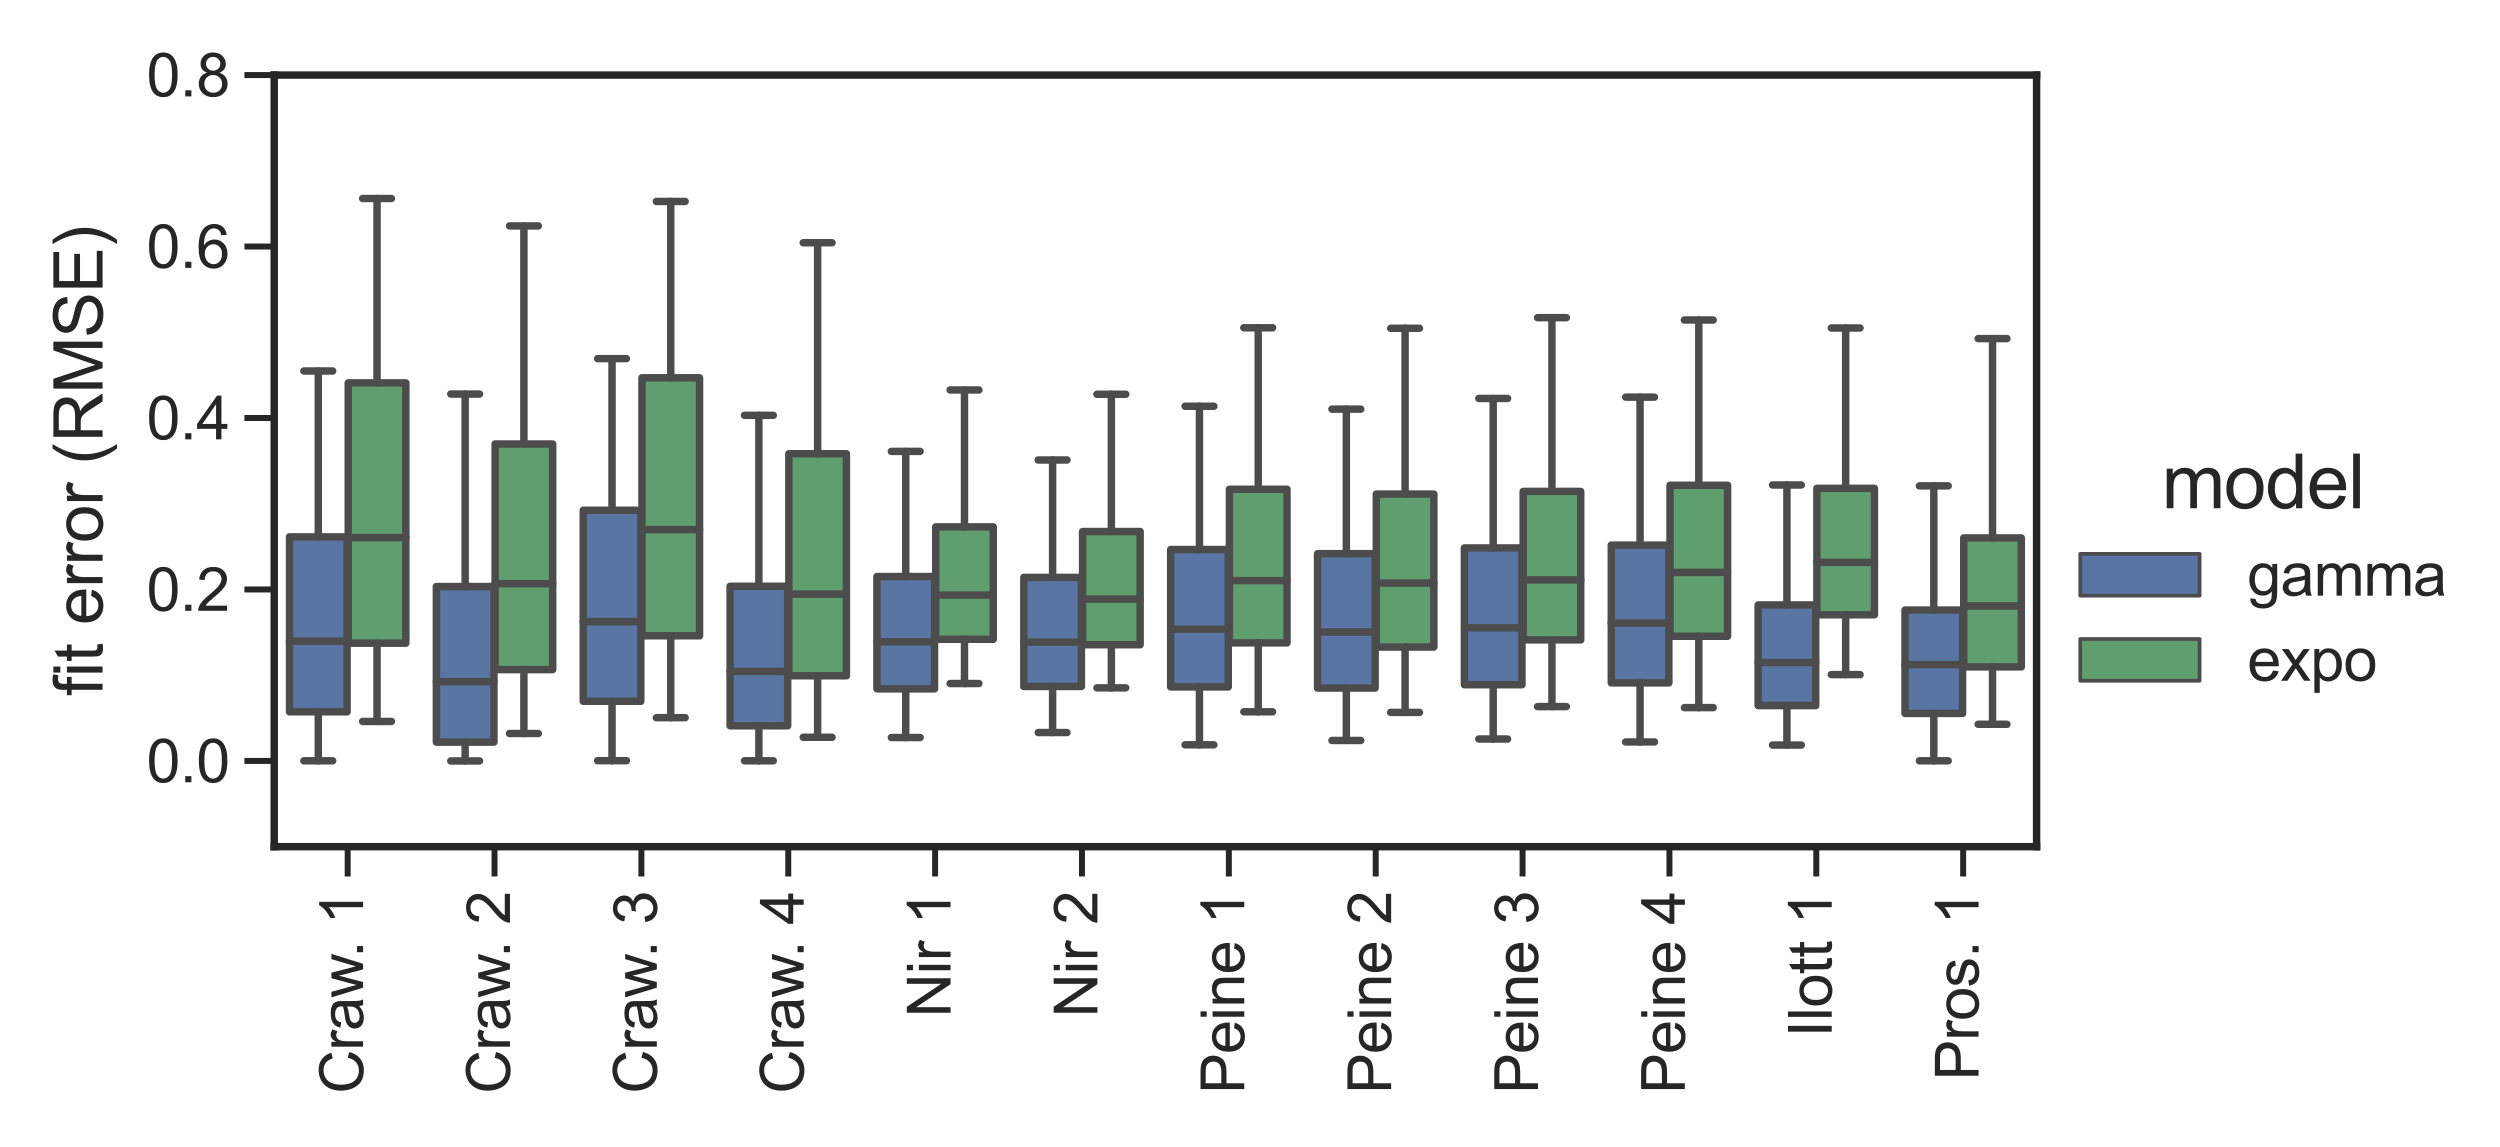 <?xml version="1.0" encoding="utf-8" standalone="no"?>
<!DOCTYPE svg PUBLIC "-//W3C//DTD SVG 1.1//EN"
  "http://www.w3.org/Graphics/SVG/1.1/DTD/svg11.dtd">
<svg xmlns:xlink="http://www.w3.org/1999/xlink" width="335.167pt" height="153.839pt" viewBox="0 0 335.167 153.839" xmlns="http://www.w3.org/2000/svg" version="1.1">
 <defs>
  <style type="text/css">*{stroke-linejoin: round; stroke-linecap: butt}</style>
 </defs>
 <g id="figure_1">
  <g id="patch_1">
   <path d="M -0 153.839 
L 335.167 153.839 
L 335.167 0 
L -0 0 
z
" style="fill: #ffffff"/>
  </g>
  <g id="axes_1">
   <g id="patch_2">
    <path d="M 36.766 113.508 
L 273.039 113.508 
L 273.039 10.063 
L 36.766 10.063 
z
" style="fill: #ffffff"/>
   </g>
   <g id="matplotlib.axis_1">
    <g id="xtick_1">
     <g id="line2d_1">
      <defs>
       <path id="m107e0e9617" d="M 0 0 
L 0 4 
" style="stroke: #262626; stroke-width: 0.8"/>
      </defs>
      <g>
       <use xlink:href="#m107e0e9617" x="46.611" y="113.508" style="fill: #262626; stroke: #262626; stroke-width: 0.8"/>
      </g>
     </g>
     <g id="text_1">
      <!-- Craw. 1 -->
      <g style="fill: #262626" transform="translate(48.679 146.629)rotate(-90)scale(0.08 -0.08)">
       <defs>
        <path id="ArialMT-43" d="M 3763 1606 
L 4369 1453 
Q 4178 706 3683 314 
Q 3188 -78 2472 -78 
Q 1731 -78 1267 223 
Q 803 525 561 1097 
Q 319 1669 319 2325 
Q 319 3041 592 3573 
Q 866 4106 1370 4382 
Q 1875 4659 2481 4659 
Q 3169 4659 3637 4309 
Q 4106 3959 4291 3325 
L 3694 3184 
Q 3534 3684 3231 3912 
Q 2928 4141 2469 4141 
Q 1941 4141 1586 3887 
Q 1231 3634 1087 3207 
Q 944 2781 944 2328 
Q 944 1744 1114 1308 
Q 1284 872 1643 656 
Q 2003 441 2422 441 
Q 2931 441 3284 734 
Q 3638 1028 3763 1606 
z
" transform="scale(0.016)"/>
        <path id="ArialMT-72" d="M 416 0 
L 416 3319 
L 922 3319 
L 922 2816 
Q 1116 3169 1280 3281 
Q 1444 3394 1641 3394 
Q 1925 3394 2219 3213 
L 2025 2691 
Q 1819 2813 1613 2813 
Q 1428 2813 1281 2702 
Q 1134 2591 1072 2394 
Q 978 2094 978 1738 
L 978 0 
L 416 0 
z
" transform="scale(0.016)"/>
        <path id="ArialMT-61" d="M 2588 409 
Q 2275 144 1986 34 
Q 1697 -75 1366 -75 
Q 819 -75 525 192 
Q 231 459 231 875 
Q 231 1119 342 1320 
Q 453 1522 633 1644 
Q 813 1766 1038 1828 
Q 1203 1872 1538 1913 
Q 2219 1994 2541 2106 
Q 2544 2222 2544 2253 
Q 2544 2597 2384 2738 
Q 2169 2928 1744 2928 
Q 1347 2928 1158 2789 
Q 969 2650 878 2297 
L 328 2372 
Q 403 2725 575 2942 
Q 747 3159 1072 3276 
Q 1397 3394 1825 3394 
Q 2250 3394 2515 3294 
Q 2781 3194 2906 3042 
Q 3031 2891 3081 2659 
Q 3109 2516 3109 2141 
L 3109 1391 
Q 3109 606 3145 398 
Q 3181 191 3288 0 
L 2700 0 
Q 2613 175 2588 409 
z
M 2541 1666 
Q 2234 1541 1622 1453 
Q 1275 1403 1131 1340 
Q 988 1278 909 1158 
Q 831 1038 831 891 
Q 831 666 1001 516 
Q 1172 366 1500 366 
Q 1825 366 2078 508 
Q 2331 650 2450 897 
Q 2541 1088 2541 1459 
L 2541 1666 
z
" transform="scale(0.016)"/>
        <path id="ArialMT-77" d="M 1034 0 
L 19 3319 
L 600 3319 
L 1128 1403 
L 1325 691 
Q 1338 744 1497 1375 
L 2025 3319 
L 2603 3319 
L 3100 1394 
L 3266 759 
L 3456 1400 
L 4025 3319 
L 4572 3319 
L 3534 0 
L 2950 0 
L 2422 1988 
L 2294 2553 
L 1622 0 
L 1034 0 
z
" transform="scale(0.016)"/>
        <path id="ArialMT-2e" d="M 581 0 
L 581 641 
L 1222 641 
L 1222 0 
L 581 0 
z
" transform="scale(0.016)"/>
        <path id="ArialMT-20" transform="scale(0.016)"/>
        <path id="ArialMT-31" d="M 2384 0 
L 1822 0 
L 1822 3584 
Q 1619 3391 1289 3197 
Q 959 3003 697 2906 
L 697 3450 
Q 1169 3672 1522 3987 
Q 1875 4303 2022 4600 
L 2384 4600 
L 2384 0 
z
" transform="scale(0.016)"/>
       </defs>
       <use xlink:href="#ArialMT-43"/>
       <use xlink:href="#ArialMT-72" x="72.217"/>
       <use xlink:href="#ArialMT-61" x="105.518"/>
       <use xlink:href="#ArialMT-77" x="161.133"/>
       <use xlink:href="#ArialMT-2e" x="227.85"/>
       <use xlink:href="#ArialMT-20" x="255.633"/>
       <use xlink:href="#ArialMT-31" x="283.416"/>
      </g>
     </g>
    </g>
    <g id="xtick_2">
     <g id="line2d_2">
      <g>
       <use xlink:href="#m107e0e9617" x="66.3" y="113.508" style="fill: #262626; stroke: #262626; stroke-width: 0.8"/>
      </g>
     </g>
     <g id="text_2">
      <!-- Craw. 2 -->
      <g style="fill: #262626" transform="translate(68.368 146.629)rotate(-90)scale(0.08 -0.08)">
       <defs>
        <path id="ArialMT-32" d="M 3222 541 
L 3222 0 
L 194 0 
Q 188 203 259 391 
Q 375 700 629 1000 
Q 884 1300 1366 1694 
Q 2113 2306 2375 2664 
Q 2638 3022 2638 3341 
Q 2638 3675 2398 3904 
Q 2159 4134 1775 4134 
Q 1369 4134 1125 3890 
Q 881 3647 878 3216 
L 300 3275 
Q 359 3922 746 4261 
Q 1134 4600 1788 4600 
Q 2447 4600 2831 4234 
Q 3216 3869 3216 3328 
Q 3216 3053 3103 2787 
Q 2991 2522 2730 2228 
Q 2469 1934 1863 1422 
Q 1356 997 1212 845 
Q 1069 694 975 541 
L 3222 541 
z
" transform="scale(0.016)"/>
       </defs>
       <use xlink:href="#ArialMT-43"/>
       <use xlink:href="#ArialMT-72" x="72.217"/>
       <use xlink:href="#ArialMT-61" x="105.518"/>
       <use xlink:href="#ArialMT-77" x="161.133"/>
       <use xlink:href="#ArialMT-2e" x="227.85"/>
       <use xlink:href="#ArialMT-20" x="255.633"/>
       <use xlink:href="#ArialMT-32" x="283.416"/>
      </g>
     </g>
    </g>
    <g id="xtick_3">
     <g id="line2d_3">
      <g>
       <use xlink:href="#m107e0e9617" x="85.99" y="113.508" style="fill: #262626; stroke: #262626; stroke-width: 0.8"/>
      </g>
     </g>
     <g id="text_3">
      <!-- Craw. 3 -->
      <g style="fill: #262626" transform="translate(88.058 146.629)rotate(-90)scale(0.08 -0.08)">
       <defs>
        <path id="ArialMT-33" d="M 269 1209 
L 831 1284 
Q 928 806 1161 595 
Q 1394 384 1728 384 
Q 2125 384 2398 659 
Q 2672 934 2672 1341 
Q 2672 1728 2419 1979 
Q 2166 2231 1775 2231 
Q 1616 2231 1378 2169 
L 1441 2663 
Q 1497 2656 1531 2656 
Q 1891 2656 2178 2843 
Q 2466 3031 2466 3422 
Q 2466 3731 2256 3934 
Q 2047 4138 1716 4138 
Q 1388 4138 1169 3931 
Q 950 3725 888 3313 
L 325 3413 
Q 428 3978 793 4289 
Q 1159 4600 1703 4600 
Q 2078 4600 2393 4439 
Q 2709 4278 2876 4000 
Q 3044 3722 3044 3409 
Q 3044 3113 2884 2869 
Q 2725 2625 2413 2481 
Q 2819 2388 3044 2092 
Q 3269 1797 3269 1353 
Q 3269 753 2831 336 
Q 2394 -81 1725 -81 
Q 1122 -81 723 278 
Q 325 638 269 1209 
z
" transform="scale(0.016)"/>
       </defs>
       <use xlink:href="#ArialMT-43"/>
       <use xlink:href="#ArialMT-72" x="72.217"/>
       <use xlink:href="#ArialMT-61" x="105.518"/>
       <use xlink:href="#ArialMT-77" x="161.133"/>
       <use xlink:href="#ArialMT-2e" x="227.85"/>
       <use xlink:href="#ArialMT-20" x="255.633"/>
       <use xlink:href="#ArialMT-33" x="283.416"/>
      </g>
     </g>
    </g>
    <g id="xtick_4">
     <g id="line2d_4">
      <g>
       <use xlink:href="#m107e0e9617" x="105.679" y="113.508" style="fill: #262626; stroke: #262626; stroke-width: 0.8"/>
      </g>
     </g>
     <g id="text_4">
      <!-- Craw. 4 -->
      <g style="fill: #262626" transform="translate(107.747 146.629)rotate(-90)scale(0.08 -0.08)">
       <defs>
        <path id="ArialMT-34" d="M 2069 0 
L 2069 1097 
L 81 1097 
L 81 1613 
L 2172 4581 
L 2631 4581 
L 2631 1613 
L 3250 1613 
L 3250 1097 
L 2631 1097 
L 2631 0 
L 2069 0 
z
M 2069 1613 
L 2069 3678 
L 634 1613 
L 2069 1613 
z
" transform="scale(0.016)"/>
       </defs>
       <use xlink:href="#ArialMT-43"/>
       <use xlink:href="#ArialMT-72" x="72.217"/>
       <use xlink:href="#ArialMT-61" x="105.518"/>
       <use xlink:href="#ArialMT-77" x="161.133"/>
       <use xlink:href="#ArialMT-2e" x="227.85"/>
       <use xlink:href="#ArialMT-20" x="255.633"/>
       <use xlink:href="#ArialMT-34" x="283.416"/>
      </g>
     </g>
    </g>
    <g id="xtick_5">
     <g id="line2d_5">
      <g>
       <use xlink:href="#m107e0e9617" x="125.368" y="113.508" style="fill: #262626; stroke: #262626; stroke-width: 0.8"/>
      </g>
     </g>
     <g id="text_5">
      <!-- Nir 1 -->
      <g style="fill: #262626" transform="translate(127.437 136.398)rotate(-90)scale(0.08 -0.08)">
       <defs>
        <path id="ArialMT-4e" d="M 488 0 
L 488 4581 
L 1109 4581 
L 3516 984 
L 3516 4581 
L 4097 4581 
L 4097 0 
L 3475 0 
L 1069 3600 
L 1069 0 
L 488 0 
z
" transform="scale(0.016)"/>
        <path id="ArialMT-69" d="M 425 3934 
L 425 4581 
L 988 4581 
L 988 3934 
L 425 3934 
z
M 425 0 
L 425 3319 
L 988 3319 
L 988 0 
L 425 0 
z
" transform="scale(0.016)"/>
       </defs>
       <use xlink:href="#ArialMT-4e"/>
       <use xlink:href="#ArialMT-69" x="72.217"/>
       <use xlink:href="#ArialMT-72" x="94.434"/>
       <use xlink:href="#ArialMT-20" x="127.734"/>
       <use xlink:href="#ArialMT-31" x="155.518"/>
      </g>
     </g>
    </g>
    <g id="xtick_6">
     <g id="line2d_6">
      <g>
       <use xlink:href="#m107e0e9617" x="145.058" y="113.508" style="fill: #262626; stroke: #262626; stroke-width: 0.8"/>
      </g>
     </g>
     <g id="text_6">
      <!-- Nir 2 -->
      <g style="fill: #262626" transform="translate(147.126 136.398)rotate(-90)scale(0.08 -0.08)">
       <use xlink:href="#ArialMT-4e"/>
       <use xlink:href="#ArialMT-69" x="72.217"/>
       <use xlink:href="#ArialMT-72" x="94.434"/>
       <use xlink:href="#ArialMT-20" x="127.734"/>
       <use xlink:href="#ArialMT-32" x="155.518"/>
      </g>
     </g>
    </g>
    <g id="xtick_7">
     <g id="line2d_7">
      <g>
       <use xlink:href="#m107e0e9617" x="164.747" y="113.508" style="fill: #262626; stroke: #262626; stroke-width: 0.8"/>
      </g>
     </g>
     <g id="text_7">
      <!-- Peine 1 -->
      <g style="fill: #262626" transform="translate(166.815 146.639)rotate(-90)scale(0.08 -0.08)">
       <defs>
        <path id="ArialMT-50" d="M 494 0 
L 494 4581 
L 2222 4581 
Q 2678 4581 2919 4538 
Q 3256 4481 3484 4323 
Q 3713 4166 3852 3881 
Q 3991 3597 3991 3256 
Q 3991 2672 3619 2267 
Q 3247 1863 2275 1863 
L 1100 1863 
L 1100 0 
L 494 0 
z
M 1100 2403 
L 2284 2403 
Q 2872 2403 3119 2622 
Q 3366 2841 3366 3238 
Q 3366 3525 3220 3729 
Q 3075 3934 2838 4000 
Q 2684 4041 2272 4041 
L 1100 4041 
L 1100 2403 
z
" transform="scale(0.016)"/>
        <path id="ArialMT-65" d="M 2694 1069 
L 3275 997 
Q 3138 488 2766 206 
Q 2394 -75 1816 -75 
Q 1088 -75 661 373 
Q 234 822 234 1631 
Q 234 2469 665 2931 
Q 1097 3394 1784 3394 
Q 2450 3394 2872 2941 
Q 3294 2488 3294 1666 
Q 3294 1616 3291 1516 
L 816 1516 
Q 847 969 1125 678 
Q 1403 388 1819 388 
Q 2128 388 2347 550 
Q 2566 713 2694 1069 
z
M 847 1978 
L 2700 1978 
Q 2663 2397 2488 2606 
Q 2219 2931 1791 2931 
Q 1403 2931 1139 2672 
Q 875 2413 847 1978 
z
" transform="scale(0.016)"/>
        <path id="ArialMT-6e" d="M 422 0 
L 422 3319 
L 928 3319 
L 928 2847 
Q 1294 3394 1984 3394 
Q 2284 3394 2536 3286 
Q 2788 3178 2913 3003 
Q 3038 2828 3088 2588 
Q 3119 2431 3119 2041 
L 3119 0 
L 2556 0 
L 2556 2019 
Q 2556 2363 2490 2533 
Q 2425 2703 2258 2804 
Q 2091 2906 1866 2906 
Q 1506 2906 1245 2678 
Q 984 2450 984 1813 
L 984 0 
L 422 0 
z
" transform="scale(0.016)"/>
       </defs>
       <use xlink:href="#ArialMT-50"/>
       <use xlink:href="#ArialMT-65" x="66.699"/>
       <use xlink:href="#ArialMT-69" x="122.314"/>
       <use xlink:href="#ArialMT-6e" x="144.531"/>
       <use xlink:href="#ArialMT-65" x="200.146"/>
       <use xlink:href="#ArialMT-20" x="255.762"/>
       <use xlink:href="#ArialMT-31" x="283.545"/>
      </g>
     </g>
    </g>
    <g id="xtick_8">
     <g id="line2d_8">
      <g>
       <use xlink:href="#m107e0e9617" x="184.437" y="113.508" style="fill: #262626; stroke: #262626; stroke-width: 0.8"/>
      </g>
     </g>
     <g id="text_8">
      <!-- Peine 2 -->
      <g style="fill: #262626" transform="translate(186.505 146.639)rotate(-90)scale(0.08 -0.08)">
       <use xlink:href="#ArialMT-50"/>
       <use xlink:href="#ArialMT-65" x="66.699"/>
       <use xlink:href="#ArialMT-69" x="122.314"/>
       <use xlink:href="#ArialMT-6e" x="144.531"/>
       <use xlink:href="#ArialMT-65" x="200.146"/>
       <use xlink:href="#ArialMT-20" x="255.762"/>
       <use xlink:href="#ArialMT-32" x="283.545"/>
      </g>
     </g>
    </g>
    <g id="xtick_9">
     <g id="line2d_9">
      <g>
       <use xlink:href="#m107e0e9617" x="204.126" y="113.508" style="fill: #262626; stroke: #262626; stroke-width: 0.8"/>
      </g>
     </g>
     <g id="text_9">
      <!-- Peine 3 -->
      <g style="fill: #262626" transform="translate(206.194 146.639)rotate(-90)scale(0.08 -0.08)">
       <use xlink:href="#ArialMT-50"/>
       <use xlink:href="#ArialMT-65" x="66.699"/>
       <use xlink:href="#ArialMT-69" x="122.314"/>
       <use xlink:href="#ArialMT-6e" x="144.531"/>
       <use xlink:href="#ArialMT-65" x="200.146"/>
       <use xlink:href="#ArialMT-20" x="255.762"/>
       <use xlink:href="#ArialMT-33" x="283.545"/>
      </g>
     </g>
    </g>
    <g id="xtick_10">
     <g id="line2d_10">
      <g>
       <use xlink:href="#m107e0e9617" x="223.816" y="113.508" style="fill: #262626; stroke: #262626; stroke-width: 0.8"/>
      </g>
     </g>
     <g id="text_10">
      <!-- Peine 4 -->
      <g style="fill: #262626" transform="translate(225.884 146.639)rotate(-90)scale(0.08 -0.08)">
       <use xlink:href="#ArialMT-50"/>
       <use xlink:href="#ArialMT-65" x="66.699"/>
       <use xlink:href="#ArialMT-69" x="122.314"/>
       <use xlink:href="#ArialMT-6e" x="144.531"/>
       <use xlink:href="#ArialMT-65" x="200.146"/>
       <use xlink:href="#ArialMT-20" x="255.762"/>
       <use xlink:href="#ArialMT-34" x="283.545"/>
      </g>
     </g>
    </g>
    <g id="xtick_11">
     <g id="line2d_11">
      <g>
       <use xlink:href="#m107e0e9617" x="243.505" y="113.508" style="fill: #262626; stroke: #262626; stroke-width: 0.8"/>
      </g>
     </g>
     <g id="text_11">
      <!-- Ilott 1 -->
      <g style="fill: #262626" transform="translate(245.573 139.073)rotate(-90)scale(0.08 -0.08)">
       <defs>
        <path id="ArialMT-49" d="M 597 0 
L 597 4581 
L 1203 4581 
L 1203 0 
L 597 0 
z
" transform="scale(0.016)"/>
        <path id="ArialMT-6c" d="M 409 0 
L 409 4581 
L 972 4581 
L 972 0 
L 409 0 
z
" transform="scale(0.016)"/>
        <path id="ArialMT-6f" d="M 213 1659 
Q 213 2581 725 3025 
Q 1153 3394 1769 3394 
Q 2453 3394 2887 2945 
Q 3322 2497 3322 1706 
Q 3322 1066 3130 698 
Q 2938 331 2570 128 
Q 2203 -75 1769 -75 
Q 1072 -75 642 372 
Q 213 819 213 1659 
z
M 791 1659 
Q 791 1022 1069 705 
Q 1347 388 1769 388 
Q 2188 388 2466 706 
Q 2744 1025 2744 1678 
Q 2744 2294 2464 2611 
Q 2184 2928 1769 2928 
Q 1347 2928 1069 2612 
Q 791 2297 791 1659 
z
" transform="scale(0.016)"/>
        <path id="ArialMT-74" d="M 1650 503 
L 1731 6 
Q 1494 -44 1306 -44 
Q 1000 -44 831 53 
Q 663 150 594 308 
Q 525 466 525 972 
L 525 2881 
L 113 2881 
L 113 3319 
L 525 3319 
L 525 4141 
L 1084 4478 
L 1084 3319 
L 1650 3319 
L 1650 2881 
L 1084 2881 
L 1084 941 
Q 1084 700 1114 631 
Q 1144 563 1211 522 
Q 1278 481 1403 481 
Q 1497 481 1650 503 
z
" transform="scale(0.016)"/>
       </defs>
       <use xlink:href="#ArialMT-49"/>
       <use xlink:href="#ArialMT-6c" x="27.783"/>
       <use xlink:href="#ArialMT-6f" x="50"/>
       <use xlink:href="#ArialMT-74" x="105.615"/>
       <use xlink:href="#ArialMT-74" x="133.398"/>
       <use xlink:href="#ArialMT-20" x="161.182"/>
       <use xlink:href="#ArialMT-31" x="188.965"/>
      </g>
     </g>
    </g>
    <g id="xtick_12">
     <g id="line2d_12">
      <g>
       <use xlink:href="#m107e0e9617" x="263.194" y="113.508" style="fill: #262626; stroke: #262626; stroke-width: 0.8"/>
      </g>
     </g>
     <g id="text_12">
      <!-- Pros. 1 -->
      <g style="fill: #262626" transform="translate(265.263 144.851)rotate(-90)scale(0.08 -0.08)">
       <defs>
        <path id="ArialMT-73" d="M 197 991 
L 753 1078 
Q 800 744 1014 566 
Q 1228 388 1613 388 
Q 2000 388 2187 545 
Q 2375 703 2375 916 
Q 2375 1106 2209 1216 
Q 2094 1291 1634 1406 
Q 1016 1563 777 1677 
Q 538 1791 414 1992 
Q 291 2194 291 2438 
Q 291 2659 392 2848 
Q 494 3038 669 3163 
Q 800 3259 1026 3326 
Q 1253 3394 1513 3394 
Q 1903 3394 2198 3281 
Q 2494 3169 2634 2976 
Q 2775 2784 2828 2463 
L 2278 2388 
Q 2241 2644 2061 2787 
Q 1881 2931 1553 2931 
Q 1166 2931 1000 2803 
Q 834 2675 834 2503 
Q 834 2394 903 2306 
Q 972 2216 1119 2156 
Q 1203 2125 1616 2013 
Q 2213 1853 2448 1751 
Q 2684 1650 2818 1456 
Q 2953 1263 2953 975 
Q 2953 694 2789 445 
Q 2625 197 2315 61 
Q 2006 -75 1616 -75 
Q 969 -75 630 194 
Q 291 463 197 991 
z
" transform="scale(0.016)"/>
       </defs>
       <use xlink:href="#ArialMT-50"/>
       <use xlink:href="#ArialMT-72" x="66.699"/>
       <use xlink:href="#ArialMT-6f" x="100"/>
       <use xlink:href="#ArialMT-73" x="155.615"/>
       <use xlink:href="#ArialMT-2e" x="205.615"/>
       <use xlink:href="#ArialMT-20" x="233.398"/>
       <use xlink:href="#ArialMT-31" x="261.182"/>
      </g>
     </g>
    </g>
   </g>
   <g id="matplotlib.axis_2">
    <g id="ytick_1">
     <g id="line2d_13">
      <defs>
       <path id="m83318b1756" d="M 0 0 
L -4 0 
" style="stroke: #262626; stroke-width: 0.8"/>
      </defs>
      <g>
       <use xlink:href="#m83318b1756" x="36.766" y="102.014" style="fill: #262626; stroke: #262626; stroke-width: 0.8"/>
      </g>
     </g>
     <g id="text_13">
      <!-- 0.0 -->
      <g style="fill: #262626" transform="translate(19.646 104.877)scale(0.08 -0.08)">
       <defs>
        <path id="ArialMT-30" d="M 266 2259 
Q 266 3072 433 3567 
Q 600 4063 929 4331 
Q 1259 4600 1759 4600 
Q 2128 4600 2406 4451 
Q 2684 4303 2865 4023 
Q 3047 3744 3150 3342 
Q 3253 2941 3253 2259 
Q 3253 1453 3087 958 
Q 2922 463 2592 192 
Q 2263 -78 1759 -78 
Q 1097 -78 719 397 
Q 266 969 266 2259 
z
M 844 2259 
Q 844 1131 1108 757 
Q 1372 384 1759 384 
Q 2147 384 2411 759 
Q 2675 1134 2675 2259 
Q 2675 3391 2411 3762 
Q 2147 4134 1753 4134 
Q 1366 4134 1134 3806 
Q 844 3388 844 2259 
z
" transform="scale(0.016)"/>
       </defs>
       <use xlink:href="#ArialMT-30"/>
       <use xlink:href="#ArialMT-2e" x="55.615"/>
       <use xlink:href="#ArialMT-30" x="83.398"/>
      </g>
     </g>
    </g>
    <g id="ytick_2">
     <g id="line2d_14">
      <g>
       <use xlink:href="#m83318b1756" x="36.766" y="79.026" style="fill: #262626; stroke: #262626; stroke-width: 0.8"/>
      </g>
     </g>
     <g id="text_14">
      <!-- 0.2 -->
      <g style="fill: #262626" transform="translate(19.646 81.89)scale(0.08 -0.08)">
       <use xlink:href="#ArialMT-30"/>
       <use xlink:href="#ArialMT-2e" x="55.615"/>
       <use xlink:href="#ArialMT-32" x="83.398"/>
      </g>
     </g>
    </g>
    <g id="ytick_3">
     <g id="line2d_15">
      <g>
       <use xlink:href="#m83318b1756" x="36.766" y="56.039" style="fill: #262626; stroke: #262626; stroke-width: 0.8"/>
      </g>
     </g>
     <g id="text_15">
      <!-- 0.4 -->
      <g style="fill: #262626" transform="translate(19.646 58.902)scale(0.08 -0.08)">
       <use xlink:href="#ArialMT-30"/>
       <use xlink:href="#ArialMT-2e" x="55.615"/>
       <use xlink:href="#ArialMT-34" x="83.398"/>
      </g>
     </g>
    </g>
    <g id="ytick_4">
     <g id="line2d_16">
      <g>
       <use xlink:href="#m83318b1756" x="36.766" y="33.051" style="fill: #262626; stroke: #262626; stroke-width: 0.8"/>
      </g>
     </g>
     <g id="text_16">
      <!-- 0.6 -->
      <g style="fill: #262626" transform="translate(19.646 35.914)scale(0.08 -0.08)">
       <defs>
        <path id="ArialMT-36" d="M 3184 3459 
L 2625 3416 
Q 2550 3747 2413 3897 
Q 2184 4138 1850 4138 
Q 1581 4138 1378 3988 
Q 1113 3794 959 3422 
Q 806 3050 800 2363 
Q 1003 2672 1297 2822 
Q 1591 2972 1913 2972 
Q 2475 2972 2870 2558 
Q 3266 2144 3266 1488 
Q 3266 1056 3080 686 
Q 2894 316 2569 119 
Q 2244 -78 1831 -78 
Q 1128 -78 684 439 
Q 241 956 241 2144 
Q 241 3472 731 4075 
Q 1159 4600 1884 4600 
Q 2425 4600 2770 4297 
Q 3116 3994 3184 3459 
z
M 888 1484 
Q 888 1194 1011 928 
Q 1134 663 1356 523 
Q 1578 384 1822 384 
Q 2178 384 2434 671 
Q 2691 959 2691 1453 
Q 2691 1928 2437 2201 
Q 2184 2475 1800 2475 
Q 1419 2475 1153 2201 
Q 888 1928 888 1484 
z
" transform="scale(0.016)"/>
       </defs>
       <use xlink:href="#ArialMT-30"/>
       <use xlink:href="#ArialMT-2e" x="55.615"/>
       <use xlink:href="#ArialMT-36" x="83.398"/>
      </g>
     </g>
    </g>
    <g id="ytick_5">
     <g id="line2d_17">
      <g>
       <use xlink:href="#m83318b1756" x="36.766" y="10.063" style="fill: #262626; stroke: #262626; stroke-width: 0.8"/>
      </g>
     </g>
     <g id="text_17">
      <!-- 0.8 -->
      <g style="fill: #262626" transform="translate(19.646 12.926)scale(0.08 -0.08)">
       <defs>
        <path id="ArialMT-38" d="M 1131 2484 
Q 781 2613 612 2850 
Q 444 3088 444 3419 
Q 444 3919 803 4259 
Q 1163 4600 1759 4600 
Q 2359 4600 2725 4251 
Q 3091 3903 3091 3403 
Q 3091 3084 2923 2848 
Q 2756 2613 2416 2484 
Q 2838 2347 3058 2040 
Q 3278 1734 3278 1309 
Q 3278 722 2862 322 
Q 2447 -78 1769 -78 
Q 1091 -78 675 323 
Q 259 725 259 1325 
Q 259 1772 486 2073 
Q 713 2375 1131 2484 
z
M 1019 3438 
Q 1019 3113 1228 2906 
Q 1438 2700 1772 2700 
Q 2097 2700 2305 2904 
Q 2513 3109 2513 3406 
Q 2513 3716 2298 3927 
Q 2084 4138 1766 4138 
Q 1444 4138 1231 3931 
Q 1019 3725 1019 3438 
z
M 838 1322 
Q 838 1081 952 856 
Q 1066 631 1291 507 
Q 1516 384 1775 384 
Q 2178 384 2440 643 
Q 2703 903 2703 1303 
Q 2703 1709 2433 1975 
Q 2163 2241 1756 2241 
Q 1359 2241 1098 1978 
Q 838 1716 838 1322 
z
" transform="scale(0.016)"/>
       </defs>
       <use xlink:href="#ArialMT-30"/>
       <use xlink:href="#ArialMT-2e" x="55.615"/>
       <use xlink:href="#ArialMT-38" x="83.398"/>
      </g>
     </g>
    </g>
    <g id="text_18">
     <!-- fit error (RMSE) -->
     <g style="fill: #262626" transform="translate(13.752 93.284)rotate(-90)scale(0.09 -0.09)">
      <defs>
       <path id="ArialMT-66" d="M 556 0 
L 556 2881 
L 59 2881 
L 59 3319 
L 556 3319 
L 556 3672 
Q 556 4006 616 4169 
Q 697 4388 901 4523 
Q 1106 4659 1475 4659 
Q 1713 4659 2000 4603 
L 1916 4113 
Q 1741 4144 1584 4144 
Q 1328 4144 1222 4034 
Q 1116 3925 1116 3625 
L 1116 3319 
L 1763 3319 
L 1763 2881 
L 1116 2881 
L 1116 0 
L 556 0 
z
" transform="scale(0.016)"/>
       <path id="ArialMT-28" d="M 1497 -1347 
Q 1031 -759 709 28 
Q 388 816 388 1659 
Q 388 2403 628 3084 
Q 909 3875 1497 4659 
L 1900 4659 
Q 1522 4009 1400 3731 
Q 1209 3300 1100 2831 
Q 966 2247 966 1656 
Q 966 153 1900 -1347 
L 1497 -1347 
z
" transform="scale(0.016)"/>
       <path id="ArialMT-52" d="M 503 0 
L 503 4581 
L 2534 4581 
Q 3147 4581 3465 4457 
Q 3784 4334 3975 4021 
Q 4166 3709 4166 3331 
Q 4166 2844 3850 2509 
Q 3534 2175 2875 2084 
Q 3116 1969 3241 1856 
Q 3506 1613 3744 1247 
L 4541 0 
L 3778 0 
L 3172 953 
Q 2906 1366 2734 1584 
Q 2563 1803 2427 1890 
Q 2291 1978 2150 2013 
Q 2047 2034 1813 2034 
L 1109 2034 
L 1109 0 
L 503 0 
z
M 1109 2559 
L 2413 2559 
Q 2828 2559 3062 2645 
Q 3297 2731 3419 2920 
Q 3541 3109 3541 3331 
Q 3541 3656 3305 3865 
Q 3069 4075 2559 4075 
L 1109 4075 
L 1109 2559 
z
" transform="scale(0.016)"/>
       <path id="ArialMT-4d" d="M 475 0 
L 475 4581 
L 1388 4581 
L 2472 1338 
Q 2622 884 2691 659 
Q 2769 909 2934 1394 
L 4031 4581 
L 4847 4581 
L 4847 0 
L 4263 0 
L 4263 3834 
L 2931 0 
L 2384 0 
L 1059 3900 
L 1059 0 
L 475 0 
z
" transform="scale(0.016)"/>
       <path id="ArialMT-53" d="M 288 1472 
L 859 1522 
Q 900 1178 1048 958 
Q 1197 738 1509 602 
Q 1822 466 2213 466 
Q 2559 466 2825 569 
Q 3091 672 3220 851 
Q 3350 1031 3350 1244 
Q 3350 1459 3225 1620 
Q 3100 1781 2813 1891 
Q 2628 1963 1997 2114 
Q 1366 2266 1113 2400 
Q 784 2572 623 2826 
Q 463 3081 463 3397 
Q 463 3744 659 4045 
Q 856 4347 1234 4503 
Q 1613 4659 2075 4659 
Q 2584 4659 2973 4495 
Q 3363 4331 3572 4012 
Q 3781 3694 3797 3291 
L 3216 3247 
Q 3169 3681 2898 3903 
Q 2628 4125 2100 4125 
Q 1550 4125 1298 3923 
Q 1047 3722 1047 3438 
Q 1047 3191 1225 3031 
Q 1400 2872 2139 2705 
Q 2878 2538 3153 2413 
Q 3553 2228 3743 1945 
Q 3934 1663 3934 1294 
Q 3934 928 3725 604 
Q 3516 281 3123 101 
Q 2731 -78 2241 -78 
Q 1619 -78 1198 103 
Q 778 284 539 648 
Q 300 1013 288 1472 
z
" transform="scale(0.016)"/>
       <path id="ArialMT-45" d="M 506 0 
L 506 4581 
L 3819 4581 
L 3819 4041 
L 1113 4041 
L 1113 2638 
L 3647 2638 
L 3647 2100 
L 1113 2100 
L 1113 541 
L 3925 541 
L 3925 0 
L 506 0 
z
" transform="scale(0.016)"/>
       <path id="ArialMT-29" d="M 791 -1347 
L 388 -1347 
Q 1322 153 1322 1656 
Q 1322 2244 1188 2822 
Q 1081 3291 891 3722 
Q 769 4003 388 4659 
L 791 4659 
Q 1378 3875 1659 3084 
Q 1900 2403 1900 1659 
Q 1900 816 1576 28 
Q 1253 -759 791 -1347 
z
" transform="scale(0.016)"/>
      </defs>
      <use xlink:href="#ArialMT-66"/>
      <use xlink:href="#ArialMT-69" x="27.783"/>
      <use xlink:href="#ArialMT-74" x="50"/>
      <use xlink:href="#ArialMT-20" x="77.783"/>
      <use xlink:href="#ArialMT-65" x="105.566"/>
      <use xlink:href="#ArialMT-72" x="161.182"/>
      <use xlink:href="#ArialMT-72" x="194.482"/>
      <use xlink:href="#ArialMT-6f" x="227.783"/>
      <use xlink:href="#ArialMT-72" x="283.398"/>
      <use xlink:href="#ArialMT-20" x="316.699"/>
      <use xlink:href="#ArialMT-28" x="344.482"/>
      <use xlink:href="#ArialMT-52" x="377.783"/>
      <use xlink:href="#ArialMT-4d" x="450"/>
      <use xlink:href="#ArialMT-53" x="533.301"/>
      <use xlink:href="#ArialMT-45" x="600"/>
      <use xlink:href="#ArialMT-29" x="666.699"/>
     </g>
    </g>
   </g>
   <g id="patch_3">
    <path d="M 38.814 95.432 
L 46.532 95.432 
L 46.532 71.977 
L 38.814 71.977 
L 38.814 95.432 
z
" clip-path="url(#p99fe7c0c1d)" style="fill: #5875a4; stroke: #4c4c4c; stroke-linejoin: miter"/>
   </g>
   <g id="patch_4">
    <path d="M 46.689 86.235 
L 54.408 86.235 
L 54.408 51.333 
L 46.689 51.333 
L 46.689 86.235 
z
" clip-path="url(#p99fe7c0c1d)" style="fill: #5f9e6e; stroke: #4c4c4c; stroke-linejoin: miter"/>
   </g>
   <g id="patch_5">
    <path d="M 58.503 99.497 
L 66.221 99.497 
L 66.221 78.631 
L 58.503 78.631 
L 58.503 99.497 
z
" clip-path="url(#p99fe7c0c1d)" style="fill: #5875a4; stroke: #4c4c4c; stroke-linejoin: miter"/>
   </g>
   <g id="patch_6">
    <path d="M 66.379 89.769 
L 74.097 89.769 
L 74.097 59.524 
L 66.379 59.524 
L 66.379 89.769 
z
" clip-path="url(#p99fe7c0c1d)" style="fill: #5f9e6e; stroke: #4c4c4c; stroke-linejoin: miter"/>
   </g>
   <g id="patch_7">
    <path d="M 78.193 94.021 
L 85.911 94.021 
L 85.911 68.408 
L 78.193 68.408 
L 78.193 94.021 
z
" clip-path="url(#p99fe7c0c1d)" style="fill: #5875a4; stroke: #4c4c4c; stroke-linejoin: miter"/>
   </g>
   <g id="patch_8">
    <path d="M 86.068 85.241 
L 93.787 85.241 
L 93.787 50.648 
L 86.068 50.648 
L 86.068 85.241 
z
" clip-path="url(#p99fe7c0c1d)" style="fill: #5f9e6e; stroke: #4c4c4c; stroke-linejoin: miter"/>
   </g>
   <g id="patch_9">
    <path d="M 97.882 97.307 
L 105.6 97.307 
L 105.6 78.596 
L 97.882 78.596 
L 97.882 97.307 
z
" clip-path="url(#p99fe7c0c1d)" style="fill: #5875a4; stroke: #4c4c4c; stroke-linejoin: miter"/>
   </g>
   <g id="patch_10">
    <path d="M 105.758 90.601 
L 113.476 90.601 
L 113.476 60.833 
L 105.758 60.833 
L 105.758 90.601 
z
" clip-path="url(#p99fe7c0c1d)" style="fill: #5f9e6e; stroke: #4c4c4c; stroke-linejoin: miter"/>
   </g>
   <g id="patch_11">
    <path d="M 117.571 92.352 
L 125.29 92.352 
L 125.29 77.297 
L 117.571 77.297 
L 117.571 92.352 
z
" clip-path="url(#p99fe7c0c1d)" style="fill: #5875a4; stroke: #4c4c4c; stroke-linejoin: miter"/>
   </g>
   <g id="patch_12">
    <path d="M 125.447 85.708 
L 133.165 85.708 
L 133.165 70.638 
L 125.447 70.638 
L 125.447 85.708 
z
" clip-path="url(#p99fe7c0c1d)" style="fill: #5f9e6e; stroke: #4c4c4c; stroke-linejoin: miter"/>
   </g>
   <g id="patch_13">
    <path d="M 137.261 92.036 
L 144.979 92.036 
L 144.979 77.412 
L 137.261 77.412 
L 137.261 92.036 
z
" clip-path="url(#p99fe7c0c1d)" style="fill: #5875a4; stroke: #4c4c4c; stroke-linejoin: miter"/>
   </g>
   <g id="patch_14">
    <path d="M 145.137 86.441 
L 152.855 86.441 
L 152.855 71.259 
L 145.137 71.259 
L 145.137 86.441 
z
" clip-path="url(#p99fe7c0c1d)" style="fill: #5f9e6e; stroke: #4c4c4c; stroke-linejoin: miter"/>
   </g>
   <g id="patch_15">
    <path d="M 156.95 92.097 
L 164.668 92.097 
L 164.668 73.673 
L 156.95 73.673 
L 156.95 92.097 
z
" clip-path="url(#p99fe7c0c1d)" style="fill: #5875a4; stroke: #4c4c4c; stroke-linejoin: miter"/>
   </g>
   <g id="patch_16">
    <path d="M 164.826 86.191 
L 172.544 86.191 
L 172.544 65.591 
L 164.826 65.591 
L 164.826 86.191 
z
" clip-path="url(#p99fe7c0c1d)" style="fill: #5f9e6e; stroke: #4c4c4c; stroke-linejoin: miter"/>
   </g>
   <g id="patch_17">
    <path d="M 176.64 92.246 
L 184.358 92.246 
L 184.358 74.228 
L 176.64 74.228 
L 176.64 92.246 
z
" clip-path="url(#p99fe7c0c1d)" style="fill: #5875a4; stroke: #4c4c4c; stroke-linejoin: miter"/>
   </g>
   <g id="patch_18">
    <path d="M 184.515 86.747 
L 192.234 86.747 
L 192.234 66.239 
L 184.515 66.239 
L 184.515 86.747 
z
" clip-path="url(#p99fe7c0c1d)" style="fill: #5f9e6e; stroke: #4c4c4c; stroke-linejoin: miter"/>
   </g>
   <g id="patch_19">
    <path d="M 196.329 91.801 
L 204.047 91.801 
L 204.047 73.462 
L 196.329 73.462 
L 196.329 91.801 
z
" clip-path="url(#p99fe7c0c1d)" style="fill: #5875a4; stroke: #4c4c4c; stroke-linejoin: miter"/>
   </g>
   <g id="patch_20">
    <path d="M 204.205 85.787 
L 211.923 85.787 
L 211.923 65.884 
L 204.205 65.884 
L 204.205 85.787 
z
" clip-path="url(#p99fe7c0c1d)" style="fill: #5f9e6e; stroke: #4c4c4c; stroke-linejoin: miter"/>
   </g>
   <g id="patch_21">
    <path d="M 216.019 91.554 
L 223.737 91.554 
L 223.737 73.08 
L 216.019 73.08 
L 216.019 91.554 
z
" clip-path="url(#p99fe7c0c1d)" style="fill: #5875a4; stroke: #4c4c4c; stroke-linejoin: miter"/>
   </g>
   <g id="patch_22">
    <path d="M 223.894 85.299 
L 231.613 85.299 
L 231.613 65.056 
L 223.894 65.056 
L 223.894 85.299 
z
" clip-path="url(#p99fe7c0c1d)" style="fill: #5f9e6e; stroke: #4c4c4c; stroke-linejoin: miter"/>
   </g>
   <g id="patch_23">
    <path d="M 235.708 94.6 
L 243.426 94.6 
L 243.426 81.103 
L 235.708 81.103 
L 235.708 94.6 
z
" clip-path="url(#p99fe7c0c1d)" style="fill: #5875a4; stroke: #4c4c4c; stroke-linejoin: miter"/>
   </g>
   <g id="patch_24">
    <path d="M 243.584 82.429 
L 251.302 82.429 
L 251.302 65.47 
L 243.584 65.47 
L 243.584 82.429 
z
" clip-path="url(#p99fe7c0c1d)" style="fill: #5f9e6e; stroke: #4c4c4c; stroke-linejoin: miter"/>
   </g>
   <g id="patch_25">
    <path d="M 255.397 95.648 
L 263.116 95.648 
L 263.116 81.787 
L 255.397 81.787 
L 255.397 95.648 
z
" clip-path="url(#p99fe7c0c1d)" style="fill: #5875a4; stroke: #4c4c4c; stroke-linejoin: miter"/>
   </g>
   <g id="patch_26">
    <path d="M 263.273 89.409 
L 270.991 89.409 
L 270.991 72.115 
L 263.273 72.115 
L 263.273 89.409 
z
" clip-path="url(#p99fe7c0c1d)" style="fill: #5f9e6e; stroke: #4c4c4c; stroke-linejoin: miter"/>
   </g>
   <g id="patch_27">
    <path d="M 46.611 102.014 
L 46.611 102.014 
L 46.611 102.014 
L 46.611 102.014 
z
" clip-path="url(#p99fe7c0c1d)" style="fill: #5875a4; stroke: #4c4c4c; stroke-width: 0.5; stroke-linejoin: miter"/>
   </g>
   <g id="patch_28">
    <path d="M 46.611 102.014 
L 46.611 102.014 
L 46.611 102.014 
L 46.611 102.014 
z
" clip-path="url(#p99fe7c0c1d)" style="fill: #5f9e6e; stroke: #4c4c4c; stroke-width: 0.5; stroke-linejoin: miter"/>
   </g>
   <g id="line2d_18">
    <path d="M 42.673 95.432 
L 42.673 102 
" clip-path="url(#p99fe7c0c1d)" style="fill: none; stroke: #4c4c4c; stroke-linecap: round"/>
   </g>
   <g id="line2d_19">
    <path d="M 42.673 71.977 
L 42.673 49.739 
" clip-path="url(#p99fe7c0c1d)" style="fill: none; stroke: #4c4c4c; stroke-linecap: round"/>
   </g>
   <g id="line2d_20">
    <path d="M 40.743 102 
L 44.602 102 
" clip-path="url(#p99fe7c0c1d)" style="fill: none; stroke: #4c4c4c; stroke-linecap: round"/>
   </g>
   <g id="line2d_21">
    <path d="M 40.743 49.739 
L 44.602 49.739 
" clip-path="url(#p99fe7c0c1d)" style="fill: none; stroke: #4c4c4c; stroke-linecap: round"/>
   </g>
   <g id="line2d_22"/>
   <g id="line2d_23">
    <path d="M 50.549 86.235 
L 50.549 96.721 
" clip-path="url(#p99fe7c0c1d)" style="fill: none; stroke: #4c4c4c; stroke-linecap: round"/>
   </g>
   <g id="line2d_24">
    <path d="M 50.549 51.333 
L 50.549 26.612 
" clip-path="url(#p99fe7c0c1d)" style="fill: none; stroke: #4c4c4c; stroke-linecap: round"/>
   </g>
   <g id="line2d_25">
    <path d="M 48.619 96.721 
L 52.478 96.721 
" clip-path="url(#p99fe7c0c1d)" style="fill: none; stroke: #4c4c4c; stroke-linecap: round"/>
   </g>
   <g id="line2d_26">
    <path d="M 48.619 26.612 
L 52.478 26.612 
" clip-path="url(#p99fe7c0c1d)" style="fill: none; stroke: #4c4c4c; stroke-linecap: round"/>
   </g>
   <g id="line2d_27"/>
   <g id="line2d_28">
    <path d="M 62.362 99.497 
L 62.362 102.014 
" clip-path="url(#p99fe7c0c1d)" style="fill: none; stroke: #4c4c4c; stroke-linecap: round"/>
   </g>
   <g id="line2d_29">
    <path d="M 62.362 78.631 
L 62.362 52.828 
" clip-path="url(#p99fe7c0c1d)" style="fill: none; stroke: #4c4c4c; stroke-linecap: round"/>
   </g>
   <g id="line2d_30">
    <path d="M 60.433 102.014 
L 64.292 102.014 
" clip-path="url(#p99fe7c0c1d)" style="fill: none; stroke: #4c4c4c; stroke-linecap: round"/>
   </g>
   <g id="line2d_31">
    <path d="M 60.433 52.828 
L 64.292 52.828 
" clip-path="url(#p99fe7c0c1d)" style="fill: none; stroke: #4c4c4c; stroke-linecap: round"/>
   </g>
   <g id="line2d_32"/>
   <g id="line2d_33">
    <path d="M 70.238 89.769 
L 70.238 98.338 
" clip-path="url(#p99fe7c0c1d)" style="fill: none; stroke: #4c4c4c; stroke-linecap: round"/>
   </g>
   <g id="line2d_34">
    <path d="M 70.238 59.524 
L 70.238 30.287 
" clip-path="url(#p99fe7c0c1d)" style="fill: none; stroke: #4c4c4c; stroke-linecap: round"/>
   </g>
   <g id="line2d_35">
    <path d="M 68.308 98.338 
L 72.168 98.338 
" clip-path="url(#p99fe7c0c1d)" style="fill: none; stroke: #4c4c4c; stroke-linecap: round"/>
   </g>
   <g id="line2d_36">
    <path d="M 68.308 30.287 
L 72.168 30.287 
" clip-path="url(#p99fe7c0c1d)" style="fill: none; stroke: #4c4c4c; stroke-linecap: round"/>
   </g>
   <g id="line2d_37"/>
   <g id="line2d_38">
    <path d="M 82.052 94.021 
L 82.052 101.982 
" clip-path="url(#p99fe7c0c1d)" style="fill: none; stroke: #4c4c4c; stroke-linecap: round"/>
   </g>
   <g id="line2d_39">
    <path d="M 82.052 68.408 
L 82.052 48.081 
" clip-path="url(#p99fe7c0c1d)" style="fill: none; stroke: #4c4c4c; stroke-linecap: round"/>
   </g>
   <g id="line2d_40">
    <path d="M 80.122 101.982 
L 83.981 101.982 
" clip-path="url(#p99fe7c0c1d)" style="fill: none; stroke: #4c4c4c; stroke-linecap: round"/>
   </g>
   <g id="line2d_41">
    <path d="M 80.122 48.081 
L 83.981 48.081 
" clip-path="url(#p99fe7c0c1d)" style="fill: none; stroke: #4c4c4c; stroke-linecap: round"/>
   </g>
   <g id="line2d_42"/>
   <g id="line2d_43">
    <path d="M 89.927 85.241 
L 89.927 96.219 
" clip-path="url(#p99fe7c0c1d)" style="fill: none; stroke: #4c4c4c; stroke-linecap: round"/>
   </g>
   <g id="line2d_44">
    <path d="M 89.927 50.648 
L 89.927 27.009 
" clip-path="url(#p99fe7c0c1d)" style="fill: none; stroke: #4c4c4c; stroke-linecap: round"/>
   </g>
   <g id="line2d_45">
    <path d="M 87.998 96.219 
L 91.857 96.219 
" clip-path="url(#p99fe7c0c1d)" style="fill: none; stroke: #4c4c4c; stroke-linecap: round"/>
   </g>
   <g id="line2d_46">
    <path d="M 87.998 27.009 
L 91.857 27.009 
" clip-path="url(#p99fe7c0c1d)" style="fill: none; stroke: #4c4c4c; stroke-linecap: round"/>
   </g>
   <g id="line2d_47"/>
   <g id="line2d_48">
    <path d="M 101.741 97.307 
L 101.741 101.995 
" clip-path="url(#p99fe7c0c1d)" style="fill: none; stroke: #4c4c4c; stroke-linecap: round"/>
   </g>
   <g id="line2d_49">
    <path d="M 101.741 78.596 
L 101.741 55.68 
" clip-path="url(#p99fe7c0c1d)" style="fill: none; stroke: #4c4c4c; stroke-linecap: round"/>
   </g>
   <g id="line2d_50">
    <path d="M 99.811 101.995 
L 103.671 101.995 
" clip-path="url(#p99fe7c0c1d)" style="fill: none; stroke: #4c4c4c; stroke-linecap: round"/>
   </g>
   <g id="line2d_51">
    <path d="M 99.811 55.68 
L 103.671 55.68 
" clip-path="url(#p99fe7c0c1d)" style="fill: none; stroke: #4c4c4c; stroke-linecap: round"/>
   </g>
   <g id="line2d_52"/>
   <g id="line2d_53">
    <path d="M 109.617 90.601 
L 109.617 98.845 
" clip-path="url(#p99fe7c0c1d)" style="fill: none; stroke: #4c4c4c; stroke-linecap: round"/>
   </g>
   <g id="line2d_54">
    <path d="M 109.617 60.833 
L 109.617 32.544 
" clip-path="url(#p99fe7c0c1d)" style="fill: none; stroke: #4c4c4c; stroke-linecap: round"/>
   </g>
   <g id="line2d_55">
    <path d="M 107.687 98.845 
L 111.546 98.845 
" clip-path="url(#p99fe7c0c1d)" style="fill: none; stroke: #4c4c4c; stroke-linecap: round"/>
   </g>
   <g id="line2d_56">
    <path d="M 107.687 32.544 
L 111.546 32.544 
" clip-path="url(#p99fe7c0c1d)" style="fill: none; stroke: #4c4c4c; stroke-linecap: round"/>
   </g>
   <g id="line2d_57"/>
   <g id="line2d_58">
    <path d="M 121.43 92.352 
L 121.43 98.879 
" clip-path="url(#p99fe7c0c1d)" style="fill: none; stroke: #4c4c4c; stroke-linecap: round"/>
   </g>
   <g id="line2d_59">
    <path d="M 121.43 77.297 
L 121.43 60.519 
" clip-path="url(#p99fe7c0c1d)" style="fill: none; stroke: #4c4c4c; stroke-linecap: round"/>
   </g>
   <g id="line2d_60">
    <path d="M 119.501 98.879 
L 123.36 98.879 
" clip-path="url(#p99fe7c0c1d)" style="fill: none; stroke: #4c4c4c; stroke-linecap: round"/>
   </g>
   <g id="line2d_61">
    <path d="M 119.501 60.519 
L 123.36 60.519 
" clip-path="url(#p99fe7c0c1d)" style="fill: none; stroke: #4c4c4c; stroke-linecap: round"/>
   </g>
   <g id="line2d_62"/>
   <g id="line2d_63">
    <path d="M 129.306 85.708 
L 129.306 91.641 
" clip-path="url(#p99fe7c0c1d)" style="fill: none; stroke: #4c4c4c; stroke-linecap: round"/>
   </g>
   <g id="line2d_64">
    <path d="M 129.306 70.638 
L 129.306 52.282 
" clip-path="url(#p99fe7c0c1d)" style="fill: none; stroke: #4c4c4c; stroke-linecap: round"/>
   </g>
   <g id="line2d_65">
    <path d="M 127.377 91.641 
L 131.236 91.641 
" clip-path="url(#p99fe7c0c1d)" style="fill: none; stroke: #4c4c4c; stroke-linecap: round"/>
   </g>
   <g id="line2d_66">
    <path d="M 127.377 52.282 
L 131.236 52.282 
" clip-path="url(#p99fe7c0c1d)" style="fill: none; stroke: #4c4c4c; stroke-linecap: round"/>
   </g>
   <g id="line2d_67"/>
   <g id="line2d_68">
    <path d="M 141.12 92.036 
L 141.12 98.211 
" clip-path="url(#p99fe7c0c1d)" style="fill: none; stroke: #4c4c4c; stroke-linecap: round"/>
   </g>
   <g id="line2d_69">
    <path d="M 141.12 77.412 
L 141.12 61.667 
" clip-path="url(#p99fe7c0c1d)" style="fill: none; stroke: #4c4c4c; stroke-linecap: round"/>
   </g>
   <g id="line2d_70">
    <path d="M 139.19 98.211 
L 143.049 98.211 
" clip-path="url(#p99fe7c0c1d)" style="fill: none; stroke: #4c4c4c; stroke-linecap: round"/>
   </g>
   <g id="line2d_71">
    <path d="M 139.19 61.667 
L 143.049 61.667 
" clip-path="url(#p99fe7c0c1d)" style="fill: none; stroke: #4c4c4c; stroke-linecap: round"/>
   </g>
   <g id="line2d_72"/>
   <g id="line2d_73">
    <path d="M 148.996 86.441 
L 148.996 92.219 
" clip-path="url(#p99fe7c0c1d)" style="fill: none; stroke: #4c4c4c; stroke-linecap: round"/>
   </g>
   <g id="line2d_74">
    <path d="M 148.996 71.259 
L 148.996 52.858 
" clip-path="url(#p99fe7c0c1d)" style="fill: none; stroke: #4c4c4c; stroke-linecap: round"/>
   </g>
   <g id="line2d_75">
    <path d="M 147.066 92.219 
L 150.925 92.219 
" clip-path="url(#p99fe7c0c1d)" style="fill: none; stroke: #4c4c4c; stroke-linecap: round"/>
   </g>
   <g id="line2d_76">
    <path d="M 147.066 52.858 
L 150.925 52.858 
" clip-path="url(#p99fe7c0c1d)" style="fill: none; stroke: #4c4c4c; stroke-linecap: round"/>
   </g>
   <g id="line2d_77"/>
   <g id="line2d_78">
    <path d="M 160.809 92.097 
L 160.809 99.856 
" clip-path="url(#p99fe7c0c1d)" style="fill: none; stroke: #4c4c4c; stroke-linecap: round"/>
   </g>
   <g id="line2d_79">
    <path d="M 160.809 73.673 
L 160.809 54.467 
" clip-path="url(#p99fe7c0c1d)" style="fill: none; stroke: #4c4c4c; stroke-linecap: round"/>
   </g>
   <g id="line2d_80">
    <path d="M 158.88 99.856 
L 162.739 99.856 
" clip-path="url(#p99fe7c0c1d)" style="fill: none; stroke: #4c4c4c; stroke-linecap: round"/>
   </g>
   <g id="line2d_81">
    <path d="M 158.88 54.467 
L 162.739 54.467 
" clip-path="url(#p99fe7c0c1d)" style="fill: none; stroke: #4c4c4c; stroke-linecap: round"/>
   </g>
   <g id="line2d_82"/>
   <g id="line2d_83">
    <path d="M 168.685 86.191 
L 168.685 95.432 
" clip-path="url(#p99fe7c0c1d)" style="fill: none; stroke: #4c4c4c; stroke-linecap: round"/>
   </g>
   <g id="line2d_84">
    <path d="M 168.685 65.591 
L 168.685 43.944 
" clip-path="url(#p99fe7c0c1d)" style="fill: none; stroke: #4c4c4c; stroke-linecap: round"/>
   </g>
   <g id="line2d_85">
    <path d="M 166.756 95.432 
L 170.615 95.432 
" clip-path="url(#p99fe7c0c1d)" style="fill: none; stroke: #4c4c4c; stroke-linecap: round"/>
   </g>
   <g id="line2d_86">
    <path d="M 166.756 43.944 
L 170.615 43.944 
" clip-path="url(#p99fe7c0c1d)" style="fill: none; stroke: #4c4c4c; stroke-linecap: round"/>
   </g>
   <g id="line2d_87"/>
   <g id="line2d_88">
    <path d="M 180.499 92.246 
L 180.499 99.269 
" clip-path="url(#p99fe7c0c1d)" style="fill: none; stroke: #4c4c4c; stroke-linecap: round"/>
   </g>
   <g id="line2d_89">
    <path d="M 180.499 74.228 
L 180.499 54.855 
" clip-path="url(#p99fe7c0c1d)" style="fill: none; stroke: #4c4c4c; stroke-linecap: round"/>
   </g>
   <g id="line2d_90">
    <path d="M 178.569 99.269 
L 182.428 99.269 
" clip-path="url(#p99fe7c0c1d)" style="fill: none; stroke: #4c4c4c; stroke-linecap: round"/>
   </g>
   <g id="line2d_91">
    <path d="M 178.569 54.855 
L 182.428 54.855 
" clip-path="url(#p99fe7c0c1d)" style="fill: none; stroke: #4c4c4c; stroke-linecap: round"/>
   </g>
   <g id="line2d_92"/>
   <g id="line2d_93">
    <path d="M 188.375 86.747 
L 188.375 95.51 
" clip-path="url(#p99fe7c0c1d)" style="fill: none; stroke: #4c4c4c; stroke-linecap: round"/>
   </g>
   <g id="line2d_94">
    <path d="M 188.375 66.239 
L 188.375 44.013 
" clip-path="url(#p99fe7c0c1d)" style="fill: none; stroke: #4c4c4c; stroke-linecap: round"/>
   </g>
   <g id="line2d_95">
    <path d="M 186.445 95.51 
L 190.304 95.51 
" clip-path="url(#p99fe7c0c1d)" style="fill: none; stroke: #4c4c4c; stroke-linecap: round"/>
   </g>
   <g id="line2d_96">
    <path d="M 186.445 44.013 
L 190.304 44.013 
" clip-path="url(#p99fe7c0c1d)" style="fill: none; stroke: #4c4c4c; stroke-linecap: round"/>
   </g>
   <g id="line2d_97"/>
   <g id="line2d_98">
    <path d="M 200.188 91.801 
L 200.188 99.079 
" clip-path="url(#p99fe7c0c1d)" style="fill: none; stroke: #4c4c4c; stroke-linecap: round"/>
   </g>
   <g id="line2d_99">
    <path d="M 200.188 73.462 
L 200.188 53.422 
" clip-path="url(#p99fe7c0c1d)" style="fill: none; stroke: #4c4c4c; stroke-linecap: round"/>
   </g>
   <g id="line2d_100">
    <path d="M 198.259 99.079 
L 202.118 99.079 
" clip-path="url(#p99fe7c0c1d)" style="fill: none; stroke: #4c4c4c; stroke-linecap: round"/>
   </g>
   <g id="line2d_101">
    <path d="M 198.259 53.422 
L 202.118 53.422 
" clip-path="url(#p99fe7c0c1d)" style="fill: none; stroke: #4c4c4c; stroke-linecap: round"/>
   </g>
   <g id="line2d_102"/>
   <g id="line2d_103">
    <path d="M 208.064 85.787 
L 208.064 94.732 
" clip-path="url(#p99fe7c0c1d)" style="fill: none; stroke: #4c4c4c; stroke-linecap: round"/>
   </g>
   <g id="line2d_104">
    <path d="M 208.064 65.884 
L 208.064 42.591 
" clip-path="url(#p99fe7c0c1d)" style="fill: none; stroke: #4c4c4c; stroke-linecap: round"/>
   </g>
   <g id="line2d_105">
    <path d="M 206.134 94.732 
L 209.994 94.732 
" clip-path="url(#p99fe7c0c1d)" style="fill: none; stroke: #4c4c4c; stroke-linecap: round"/>
   </g>
   <g id="line2d_106">
    <path d="M 206.134 42.591 
L 209.994 42.591 
" clip-path="url(#p99fe7c0c1d)" style="fill: none; stroke: #4c4c4c; stroke-linecap: round"/>
   </g>
   <g id="line2d_107"/>
   <g id="line2d_108">
    <path d="M 219.878 91.554 
L 219.878 99.473 
" clip-path="url(#p99fe7c0c1d)" style="fill: none; stroke: #4c4c4c; stroke-linecap: round"/>
   </g>
   <g id="line2d_109">
    <path d="M 219.878 73.08 
L 219.878 53.244 
" clip-path="url(#p99fe7c0c1d)" style="fill: none; stroke: #4c4c4c; stroke-linecap: round"/>
   </g>
   <g id="line2d_110">
    <path d="M 217.948 99.473 
L 221.807 99.473 
" clip-path="url(#p99fe7c0c1d)" style="fill: none; stroke: #4c4c4c; stroke-linecap: round"/>
   </g>
   <g id="line2d_111">
    <path d="M 217.948 53.244 
L 221.807 53.244 
" clip-path="url(#p99fe7c0c1d)" style="fill: none; stroke: #4c4c4c; stroke-linecap: round"/>
   </g>
   <g id="line2d_112"/>
   <g id="line2d_113">
    <path d="M 227.753 85.299 
L 227.753 94.869 
" clip-path="url(#p99fe7c0c1d)" style="fill: none; stroke: #4c4c4c; stroke-linecap: round"/>
   </g>
   <g id="line2d_114">
    <path d="M 227.753 65.056 
L 227.753 42.905 
" clip-path="url(#p99fe7c0c1d)" style="fill: none; stroke: #4c4c4c; stroke-linecap: round"/>
   </g>
   <g id="line2d_115">
    <path d="M 225.824 94.869 
L 229.683 94.869 
" clip-path="url(#p99fe7c0c1d)" style="fill: none; stroke: #4c4c4c; stroke-linecap: round"/>
   </g>
   <g id="line2d_116">
    <path d="M 225.824 42.905 
L 229.683 42.905 
" clip-path="url(#p99fe7c0c1d)" style="fill: none; stroke: #4c4c4c; stroke-linecap: round"/>
   </g>
   <g id="line2d_117"/>
   <g id="line2d_118">
    <path d="M 239.567 94.6 
L 239.567 99.888 
" clip-path="url(#p99fe7c0c1d)" style="fill: none; stroke: #4c4c4c; stroke-linecap: round"/>
   </g>
   <g id="line2d_119">
    <path d="M 239.567 81.103 
L 239.567 65.019 
" clip-path="url(#p99fe7c0c1d)" style="fill: none; stroke: #4c4c4c; stroke-linecap: round"/>
   </g>
   <g id="line2d_120">
    <path d="M 237.638 99.888 
L 241.497 99.888 
" clip-path="url(#p99fe7c0c1d)" style="fill: none; stroke: #4c4c4c; stroke-linecap: round"/>
   </g>
   <g id="line2d_121">
    <path d="M 237.638 65.019 
L 241.497 65.019 
" clip-path="url(#p99fe7c0c1d)" style="fill: none; stroke: #4c4c4c; stroke-linecap: round"/>
   </g>
   <g id="line2d_122"/>
   <g id="line2d_123">
    <path d="M 247.443 82.429 
L 247.443 90.443 
" clip-path="url(#p99fe7c0c1d)" style="fill: none; stroke: #4c4c4c; stroke-linecap: round"/>
   </g>
   <g id="line2d_124">
    <path d="M 247.443 65.47 
L 247.443 43.974 
" clip-path="url(#p99fe7c0c1d)" style="fill: none; stroke: #4c4c4c; stroke-linecap: round"/>
   </g>
   <g id="line2d_125">
    <path d="M 245.513 90.443 
L 249.372 90.443 
" clip-path="url(#p99fe7c0c1d)" style="fill: none; stroke: #4c4c4c; stroke-linecap: round"/>
   </g>
   <g id="line2d_126">
    <path d="M 245.513 43.974 
L 249.372 43.974 
" clip-path="url(#p99fe7c0c1d)" style="fill: none; stroke: #4c4c4c; stroke-linecap: round"/>
   </g>
   <g id="line2d_127"/>
   <g id="line2d_128">
    <path d="M 259.257 95.648 
L 259.257 102.002 
" clip-path="url(#p99fe7c0c1d)" style="fill: none; stroke: #4c4c4c; stroke-linecap: round"/>
   </g>
   <g id="line2d_129">
    <path d="M 259.257 81.787 
L 259.257 65.141 
" clip-path="url(#p99fe7c0c1d)" style="fill: none; stroke: #4c4c4c; stroke-linecap: round"/>
   </g>
   <g id="line2d_130">
    <path d="M 257.327 102.002 
L 261.186 102.002 
" clip-path="url(#p99fe7c0c1d)" style="fill: none; stroke: #4c4c4c; stroke-linecap: round"/>
   </g>
   <g id="line2d_131">
    <path d="M 257.327 65.141 
L 261.186 65.141 
" clip-path="url(#p99fe7c0c1d)" style="fill: none; stroke: #4c4c4c; stroke-linecap: round"/>
   </g>
   <g id="line2d_132"/>
   <g id="line2d_133">
    <path d="M 267.132 89.409 
L 267.132 97.104 
" clip-path="url(#p99fe7c0c1d)" style="fill: none; stroke: #4c4c4c; stroke-linecap: round"/>
   </g>
   <g id="line2d_134">
    <path d="M 267.132 72.115 
L 267.132 45.395 
" clip-path="url(#p99fe7c0c1d)" style="fill: none; stroke: #4c4c4c; stroke-linecap: round"/>
   </g>
   <g id="line2d_135">
    <path d="M 265.203 97.104 
L 269.062 97.104 
" clip-path="url(#p99fe7c0c1d)" style="fill: none; stroke: #4c4c4c; stroke-linecap: round"/>
   </g>
   <g id="line2d_136">
    <path d="M 265.203 45.395 
L 269.062 45.395 
" clip-path="url(#p99fe7c0c1d)" style="fill: none; stroke: #4c4c4c; stroke-linecap: round"/>
   </g>
   <g id="line2d_137"/>
   <g id="line2d_138">
    <path d="M 38.814 85.958 
L 46.532 85.958 
" clip-path="url(#p99fe7c0c1d)" style="fill: none; stroke: #4c4c4c; stroke-linecap: round"/>
   </g>
   <g id="line2d_139">
    <path d="M 46.689 72.078 
L 54.408 72.078 
" clip-path="url(#p99fe7c0c1d)" style="fill: none; stroke: #4c4c4c; stroke-linecap: round"/>
   </g>
   <g id="line2d_140">
    <path d="M 58.503 91.387 
L 66.221 91.387 
" clip-path="url(#p99fe7c0c1d)" style="fill: none; stroke: #4c4c4c; stroke-linecap: round"/>
   </g>
   <g id="line2d_141">
    <path d="M 66.379 78.249 
L 74.097 78.249 
" clip-path="url(#p99fe7c0c1d)" style="fill: none; stroke: #4c4c4c; stroke-linecap: round"/>
   </g>
   <g id="line2d_142">
    <path d="M 78.193 83.332 
L 85.911 83.332 
" clip-path="url(#p99fe7c0c1d)" style="fill: none; stroke: #4c4c4c; stroke-linecap: round"/>
   </g>
   <g id="line2d_143">
    <path d="M 86.068 71.001 
L 93.787 71.001 
" clip-path="url(#p99fe7c0c1d)" style="fill: none; stroke: #4c4c4c; stroke-linecap: round"/>
   </g>
   <g id="line2d_144">
    <path d="M 97.882 90.01 
L 105.6 90.01 
" clip-path="url(#p99fe7c0c1d)" style="fill: none; stroke: #4c4c4c; stroke-linecap: round"/>
   </g>
   <g id="line2d_145">
    <path d="M 105.758 79.652 
L 113.476 79.652 
" clip-path="url(#p99fe7c0c1d)" style="fill: none; stroke: #4c4c4c; stroke-linecap: round"/>
   </g>
   <g id="line2d_146">
    <path d="M 117.571 86.038 
L 125.29 86.038 
" clip-path="url(#p99fe7c0c1d)" style="fill: none; stroke: #4c4c4c; stroke-linecap: round"/>
   </g>
   <g id="line2d_147">
    <path d="M 125.447 79.778 
L 133.165 79.778 
" clip-path="url(#p99fe7c0c1d)" style="fill: none; stroke: #4c4c4c; stroke-linecap: round"/>
   </g>
   <g id="line2d_148">
    <path d="M 137.261 86.098 
L 144.979 86.098 
" clip-path="url(#p99fe7c0c1d)" style="fill: none; stroke: #4c4c4c; stroke-linecap: round"/>
   </g>
   <g id="line2d_149">
    <path d="M 145.137 80.315 
L 152.855 80.315 
" clip-path="url(#p99fe7c0c1d)" style="fill: none; stroke: #4c4c4c; stroke-linecap: round"/>
   </g>
   <g id="line2d_150">
    <path d="M 156.95 84.341 
L 164.668 84.341 
" clip-path="url(#p99fe7c0c1d)" style="fill: none; stroke: #4c4c4c; stroke-linecap: round"/>
   </g>
   <g id="line2d_151">
    <path d="M 164.826 77.839 
L 172.544 77.839 
" clip-path="url(#p99fe7c0c1d)" style="fill: none; stroke: #4c4c4c; stroke-linecap: round"/>
   </g>
   <g id="line2d_152">
    <path d="M 176.64 84.734 
L 184.358 84.734 
" clip-path="url(#p99fe7c0c1d)" style="fill: none; stroke: #4c4c4c; stroke-linecap: round"/>
   </g>
   <g id="line2d_153">
    <path d="M 184.515 78.171 
L 192.234 78.171 
" clip-path="url(#p99fe7c0c1d)" style="fill: none; stroke: #4c4c4c; stroke-linecap: round"/>
   </g>
   <g id="line2d_154">
    <path d="M 196.329 84.171 
L 204.047 84.171 
" clip-path="url(#p99fe7c0c1d)" style="fill: none; stroke: #4c4c4c; stroke-linecap: round"/>
   </g>
   <g id="line2d_155">
    <path d="M 204.205 77.748 
L 211.923 77.748 
" clip-path="url(#p99fe7c0c1d)" style="fill: none; stroke: #4c4c4c; stroke-linecap: round"/>
   </g>
   <g id="line2d_156">
    <path d="M 216.019 83.536 
L 223.737 83.536 
" clip-path="url(#p99fe7c0c1d)" style="fill: none; stroke: #4c4c4c; stroke-linecap: round"/>
   </g>
   <g id="line2d_157">
    <path d="M 223.894 76.743 
L 231.613 76.743 
" clip-path="url(#p99fe7c0c1d)" style="fill: none; stroke: #4c4c4c; stroke-linecap: round"/>
   </g>
   <g id="line2d_158">
    <path d="M 235.708 88.819 
L 243.426 88.819 
" clip-path="url(#p99fe7c0c1d)" style="fill: none; stroke: #4c4c4c; stroke-linecap: round"/>
   </g>
   <g id="line2d_159">
    <path d="M 243.584 75.397 
L 251.302 75.397 
" clip-path="url(#p99fe7c0c1d)" style="fill: none; stroke: #4c4c4c; stroke-linecap: round"/>
   </g>
   <g id="line2d_160">
    <path d="M 255.397 89.1 
L 263.116 89.1 
" clip-path="url(#p99fe7c0c1d)" style="fill: none; stroke: #4c4c4c; stroke-linecap: round"/>
   </g>
   <g id="line2d_161">
    <path d="M 263.273 81.244 
L 270.991 81.244 
" clip-path="url(#p99fe7c0c1d)" style="fill: none; stroke: #4c4c4c; stroke-linecap: round"/>
   </g>
   <g id="patch_29">
    <path d="M 36.766 113.508 
L 36.766 10.063 
" style="fill: none; stroke: #262626; stroke-linejoin: miter; stroke-linecap: square"/>
   </g>
   <g id="patch_30">
    <path d="M 273.039 113.508 
L 273.039 10.063 
" style="fill: none; stroke: #262626; stroke-linejoin: miter; stroke-linecap: square"/>
   </g>
   <g id="patch_31">
    <path d="M 36.766 113.508 
L 273.039 113.508 
" style="fill: none; stroke: #262626; stroke-linejoin: miter; stroke-linecap: square"/>
   </g>
   <g id="patch_32">
    <path d="M 36.766 10.063 
L 273.039 10.063 
" style="fill: none; stroke: #262626; stroke-linejoin: miter; stroke-linecap: square"/>
   </g>
  </g>
  <g id="legend_1">
   <g id="text_19">
    <!-- model -->
    <g style="fill: #262626" transform="translate(289.813 68.142)scale(0.1 -0.1)">
     <defs>
      <path id="ArialMT-6d" d="M 422 0 
L 422 3319 
L 925 3319 
L 925 2853 
Q 1081 3097 1340 3245 
Q 1600 3394 1931 3394 
Q 2300 3394 2536 3241 
Q 2772 3088 2869 2813 
Q 3263 3394 3894 3394 
Q 4388 3394 4653 3120 
Q 4919 2847 4919 2278 
L 4919 0 
L 4359 0 
L 4359 2091 
Q 4359 2428 4304 2576 
Q 4250 2725 4106 2815 
Q 3963 2906 3769 2906 
Q 3419 2906 3187 2673 
Q 2956 2441 2956 1928 
L 2956 0 
L 2394 0 
L 2394 2156 
Q 2394 2531 2256 2718 
Q 2119 2906 1806 2906 
Q 1569 2906 1367 2781 
Q 1166 2656 1075 2415 
Q 984 2175 984 1722 
L 984 0 
L 422 0 
z
" transform="scale(0.016)"/>
      <path id="ArialMT-64" d="M 2575 0 
L 2575 419 
Q 2259 -75 1647 -75 
Q 1250 -75 917 144 
Q 584 363 401 755 
Q 219 1147 219 1656 
Q 219 2153 384 2558 
Q 550 2963 881 3178 
Q 1213 3394 1622 3394 
Q 1922 3394 2156 3267 
Q 2391 3141 2538 2938 
L 2538 4581 
L 3097 4581 
L 3097 0 
L 2575 0 
z
M 797 1656 
Q 797 1019 1065 703 
Q 1334 388 1700 388 
Q 2069 388 2326 689 
Q 2584 991 2584 1609 
Q 2584 2291 2321 2609 
Q 2059 2928 1675 2928 
Q 1300 2928 1048 2622 
Q 797 2316 797 1656 
z
" transform="scale(0.016)"/>
     </defs>
     <use xlink:href="#ArialMT-6d"/>
     <use xlink:href="#ArialMT-6f" x="83.301"/>
     <use xlink:href="#ArialMT-64" x="138.916"/>
     <use xlink:href="#ArialMT-65" x="194.531"/>
     <use xlink:href="#ArialMT-6c" x="250.146"/>
    </g>
   </g>
   <g id="patch_33">
    <path d="M 278.893 79.855 
L 294.893 79.855 
L 294.893 74.255 
L 278.893 74.255 
z
" style="fill: #5875a4; stroke: #4c4c4c; stroke-width: 0.5; stroke-linejoin: miter"/>
   </g>
   <g id="text_20">
    <!-- gamma -->
    <g style="fill: #262626" transform="translate(301.293 79.855)scale(0.08 -0.08)">
     <defs>
      <path id="ArialMT-67" d="M 319 -275 
L 866 -356 
Q 900 -609 1056 -725 
Q 1266 -881 1628 -881 
Q 2019 -881 2231 -725 
Q 2444 -569 2519 -288 
Q 2563 -116 2559 434 
Q 2191 0 1641 0 
Q 956 0 581 494 
Q 206 988 206 1678 
Q 206 2153 378 2554 
Q 550 2956 876 3175 
Q 1203 3394 1644 3394 
Q 2231 3394 2613 2919 
L 2613 3319 
L 3131 3319 
L 3131 450 
Q 3131 -325 2973 -648 
Q 2816 -972 2473 -1159 
Q 2131 -1347 1631 -1347 
Q 1038 -1347 672 -1080 
Q 306 -813 319 -275 
z
M 784 1719 
Q 784 1066 1043 766 
Q 1303 466 1694 466 
Q 2081 466 2343 764 
Q 2606 1063 2606 1700 
Q 2606 2309 2336 2618 
Q 2066 2928 1684 2928 
Q 1309 2928 1046 2623 
Q 784 2319 784 1719 
z
" transform="scale(0.016)"/>
     </defs>
     <use xlink:href="#ArialMT-67"/>
     <use xlink:href="#ArialMT-61" x="55.615"/>
     <use xlink:href="#ArialMT-6d" x="111.23"/>
     <use xlink:href="#ArialMT-6d" x="194.531"/>
     <use xlink:href="#ArialMT-61" x="277.832"/>
    </g>
   </g>
   <g id="patch_34">
    <path d="M 278.893 91.265 
L 294.893 91.265 
L 294.893 85.665 
L 278.893 85.665 
z
" style="fill: #5f9e6e; stroke: #4c4c4c; stroke-width: 0.5; stroke-linejoin: miter"/>
   </g>
   <g id="text_21">
    <!-- expo -->
    <g style="fill: #262626" transform="translate(301.293 91.265)scale(0.08 -0.08)">
     <defs>
      <path id="ArialMT-78" d="M 47 0 
L 1259 1725 
L 138 3319 
L 841 3319 
L 1350 2541 
Q 1494 2319 1581 2169 
Q 1719 2375 1834 2534 
L 2394 3319 
L 3066 3319 
L 1919 1756 
L 3153 0 
L 2463 0 
L 1781 1031 
L 1600 1309 
L 728 0 
L 47 0 
z
" transform="scale(0.016)"/>
      <path id="ArialMT-70" d="M 422 -1272 
L 422 3319 
L 934 3319 
L 934 2888 
Q 1116 3141 1344 3267 
Q 1572 3394 1897 3394 
Q 2322 3394 2647 3175 
Q 2972 2956 3137 2557 
Q 3303 2159 3303 1684 
Q 3303 1175 3120 767 
Q 2938 359 2589 142 
Q 2241 -75 1856 -75 
Q 1575 -75 1351 44 
Q 1128 163 984 344 
L 984 -1272 
L 422 -1272 
z
M 931 1641 
Q 931 1000 1190 694 
Q 1450 388 1819 388 
Q 2194 388 2461 705 
Q 2728 1022 2728 1688 
Q 2728 2322 2467 2637 
Q 2206 2953 1844 2953 
Q 1484 2953 1207 2617 
Q 931 2281 931 1641 
z
" transform="scale(0.016)"/>
     </defs>
     <use xlink:href="#ArialMT-65"/>
     <use xlink:href="#ArialMT-78" x="55.615"/>
     <use xlink:href="#ArialMT-70" x="105.615"/>
     <use xlink:href="#ArialMT-6f" x="161.23"/>
    </g>
   </g>
  </g>
 </g>
 <defs>
  <clipPath id="p99fe7c0c1d">
   <rect x="36.766" y="10.063" width="236.273" height="103.445"/>
  </clipPath>
 </defs>
</svg>
